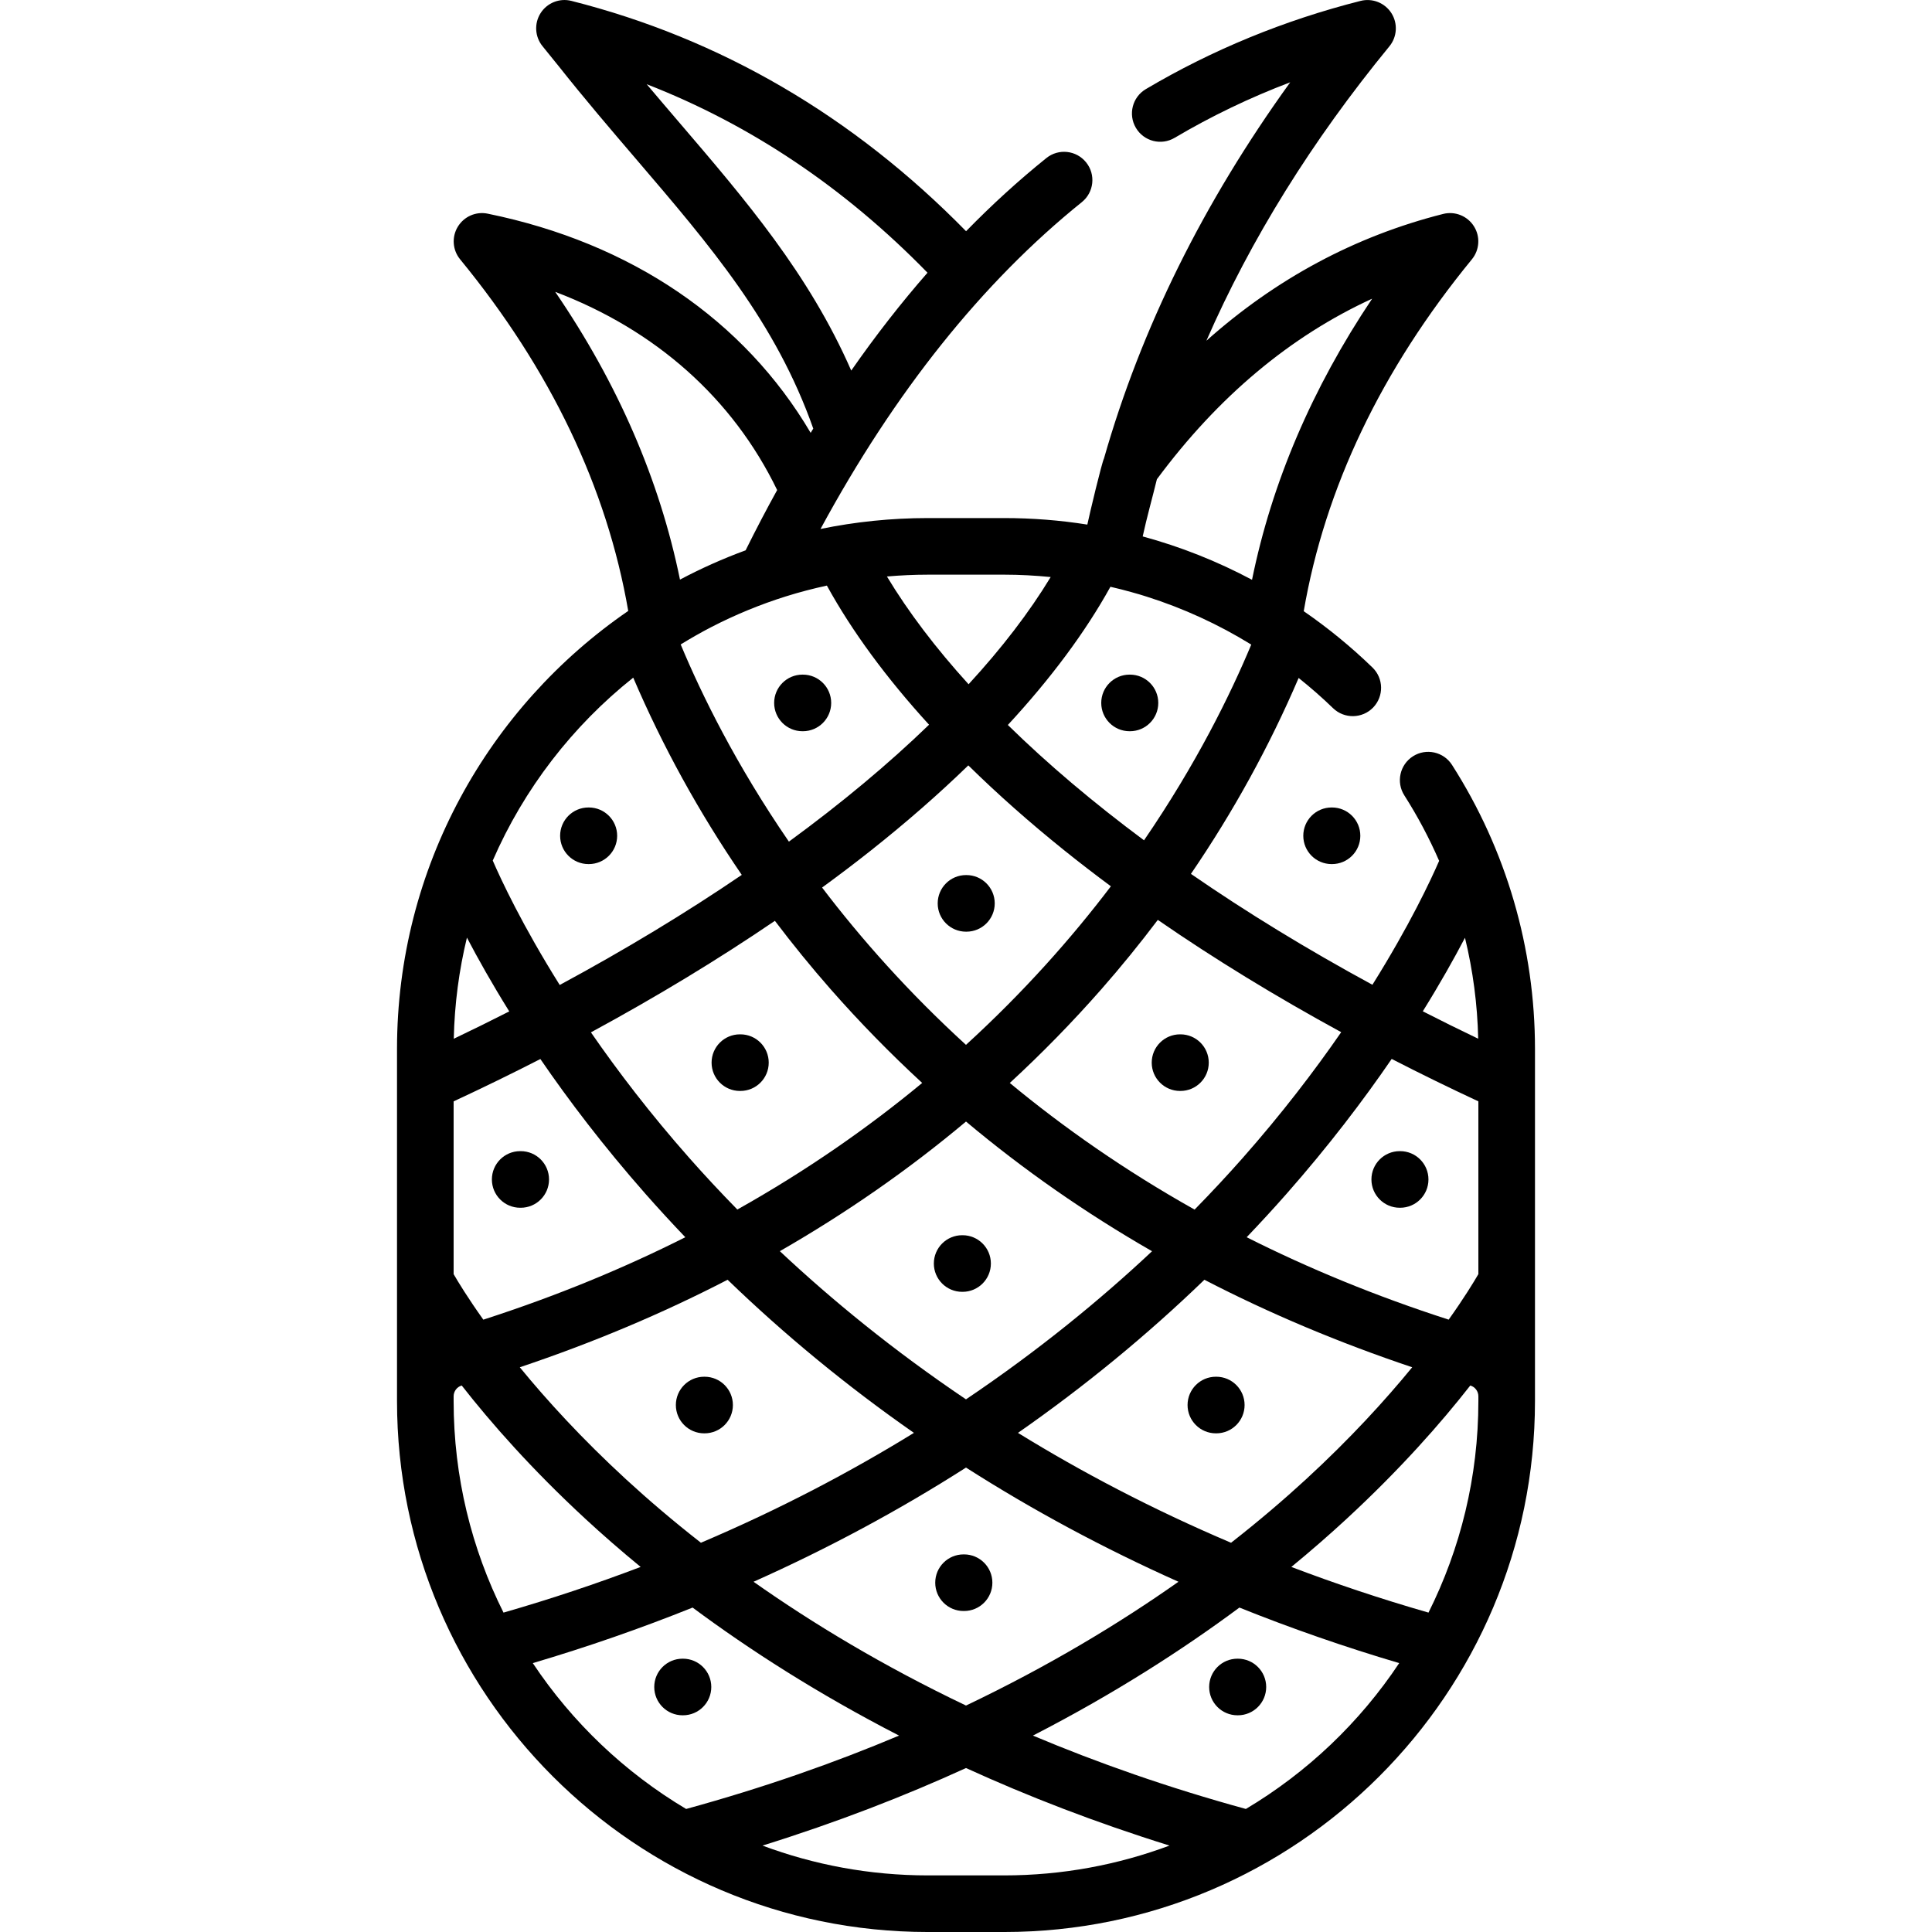 <svg id="Capa_1" enable-background="new 0 0 512 512" height="512" viewBox="0 0 512 512" width="512" xmlns="http://www.w3.org/2000/svg"><g><path d="m406.787 339.483v-61.469c0-26.743-7.601-52.786-21.982-75.298-2.23-3.5-6.871-4.521-10.361-2.29-3.49 2.23-4.511 6.871-2.28 10.361 3.548 5.558 6.615 11.362 9.222 17.347-2.222 5.115-7.813 17.071-17.682 32.839-17.267-9.373-33.38-19.226-48.095-29.387 11.236-16.452 20.786-33.807 28.543-51.918 3.148 2.51 6.2 5.178 9.13 8.016 2.98 2.87 7.731 2.79 10.611-.18 2.88-2.98 2.8-7.731-.18-10.611-5.701-5.521-11.801-10.501-18.212-14.922 5.621-32.674 20.592-63.997 44.565-93.25 2.05-2.5 2.27-6.041.53-8.771-1.74-2.74-5.031-4.05-8.171-3.25-23.283 5.891-44.275 17.152-62.717 33.594 11.751-26.893 27.953-52.976 48.505-78.029 2.05-2.51 2.26-6.051.53-8.781-1.74-2.73-5.031-4.04-8.171-3.25-20.182 5.101-39.335 12.971-56.916 23.383-3.57 2.11-4.741 6.711-2.63 10.271 2.11 3.57 6.711 4.751 10.271 2.63 9.721-5.751 19.972-10.671 30.623-14.712-22.993 31.834-39.504 65.187-49.355 99.691-.595 1.191-3.774 14.515-4.411 17.522-7.241-1.15-14.612-1.73-22.062-1.73h-20.182c-9.751 0-19.272 1-28.463 2.89 19.662-36.324 42.875-65.377 69.248-86.61 3.23-2.6 3.74-7.321 1.14-10.541-2.6-3.23-7.321-3.74-10.541-1.14-7.331 5.901-14.432 12.371-21.272 19.382-29.913-30.513-65.057-51.036-104.592-61.037-3.13-.8-6.431.51-8.171 3.25-1.73 2.73-1.52 6.271.53 8.771 1.36 1.66 2.68 3.31 4.01 4.961l.11.13c6.981 8.821 13.922 16.932 20.642 24.783 19.812 23.153 37.034 43.275 46.975 71.448-.23.37-.46.75-.69 1.13-17.622-29.893-47.525-50.316-85.6-58.087-3.11-.64-6.281.76-7.921 3.48-1.64 2.71-1.39 6.171.62 8.621 23.963 29.223 38.914 60.517 44.555 93.18-36.974 25.383-61.277 67.968-61.277 116.113v61.451.044 31.765c0 77.6 63.117 140.727 140.696 140.727h20.182c77.579 0 140.696-63.127 140.696-140.726v-31.789s0-.001 0-.002zm-18.551-90.965c2.113 8.721 3.303 17.681 3.501 26.753-4.972-2.38-9.865-4.803-14.681-7.264 4.604-7.401 8.302-13.989 11.18-19.489zm-19.424 32.11c7.502 3.857 15.168 7.608 22.973 11.24v45.785c-1.217 2.103-3.781 6.318-7.871 12.065-19.521-6.292-37.323-13.675-53.534-21.838 3.613-3.784 7.155-7.628 10.603-11.546 11.156-12.672 20.348-24.783 27.829-35.706zm-112.818-3.732c-15.157-13.845-27.747-28.032-38.133-41.686 4.415-3.225 8.704-6.471 12.831-9.739 9.425-7.462 18.084-15.034 25.922-22.637 7.693 7.561 16.169 15.079 25.376 22.476 3.997 3.211 8.138 6.401 12.404 9.566-10.437 13.757-23.115 28.063-38.4 42.02zm49.312 54.693c-13.75 12.903-30.105 26.318-49.312 39.252-19.213-12.942-35.576-26.359-49.327-39.269 17.623-10.123 34.095-21.566 49.334-34.352 15.236 12.785 31.686 24.248 49.305 34.369zm-85.113-69.359c7.644 8.697 15.718 16.945 24.194 24.762-14.24 11.794-30.489 23.165-48.986 33.547-4.556-4.654-8.785-9.204-12.657-13.585-10.404-11.774-19.046-23.094-26.144-33.369 17.371-9.414 33.737-19.329 48.754-29.557 4.702 6.21 9.64 12.286 14.839 18.202zm-27.371 76.918c15.233 14.71 31.743 28.281 49.377 40.574-16.817 10.363-35.586 20.251-56.448 29.118-7.467-5.836-14.062-11.489-19.818-16.781-11.801-10.849-21.093-21.06-28.182-29.721 19.377-6.5 37.752-14.231 55.071-23.19zm63.181 49.774c17.749 11.341 36.56 21.439 56.301 30.259-15.636 11.021-34.316 22.316-56.304 32.805-21.987-10.489-40.667-21.784-56.302-32.805 19.743-8.819 38.554-18.917 56.305-30.259zm13.769-9.197c17.639-12.298 34.166-25.86 49.404-40.575 17.318 8.96 35.695 16.688 55.074 23.188-7.089 8.661-16.381 18.871-28.182 29.721-5.758 5.294-12.355 10.948-19.825 16.787-20.873-8.866-39.652-18.753-56.471-29.121zm85.661-106.189c-7.104 10.288-15.758 21.625-26.178 33.417-3.876 4.387-8.11 8.942-12.673 13.601-18.5-10.383-34.735-21.76-48.975-33.557 8.478-7.818 16.554-16.069 24.199-24.767 5.269-5.995 10.269-12.153 15.026-18.45 14.963 10.332 31.281 20.313 48.601 29.756zm-48.847-146.529c16.192-21.852 35.304-37.884 57.046-47.855-15.902 23.733-26.573 48.675-31.834 74.498-9.211-4.911-18.922-8.761-28.973-11.491 1.105-5.095 2.531-10.093 3.761-15.152zm-12.313 28.493c1.923.445 3.837.923 5.732 1.46.01-.01.02-.01.02.01 1.3.35 2.6.74 3.88 1.15 9.694 3.075 18.986 7.333 27.691 12.702-5.552 13.304-14.565 31.635-28.417 51.864-13.469-10.008-25.569-20.25-36.088-30.563 11.407-12.326 20.561-24.642 27.182-36.623zm-48.364-3.21h20.182c4.148 0 8.267.227 12.351.63-5.681 9.368-12.987 18.883-21.758 28.414-8.679-9.554-15.945-19.118-21.638-28.562 3.583-.308 7.203-.482 10.863-.482zm-65.968-119.914c-2.82-3.3-5.681-6.641-8.561-10.061 27.533 10.711 52.466 27.433 74.418 49.956-7.011 8.011-13.772 16.682-20.212 25.933-11.201-25.583-28.002-45.226-45.645-65.828zm28.414 125.644c3.526-1.106 7.126-2.041 10.777-2.837 6.648 12.094 15.767 24.494 27.075 36.873-10.777 10.428-23.237 20.814-37.141 30.984-14.003-20.387-23.094-38.871-28.677-52.255 2.646-1.625 5.343-3.175 8.114-4.605 6.321-3.26 12.951-6.001 19.842-8.161-.03.05-.05.11-.07.16.03-.049.05-.109.08-.159zm-61.217-80.679c26.643 10.121 47.065 28.253 58.817 52.526-2.85 5.151-5.641 10.481-8.361 15.972-6.001 2.2-11.811 4.801-17.392 7.761-5.411-26.463-16.482-51.996-33.064-76.259zm20.673 102.239c7.806 18.24 17.433 35.713 28.766 52.271-14.762 10.052-30.923 19.833-48.247 29.174-9.942-15.879-15.547-27.893-17.747-32.967 8.286-19.067 21.159-35.695 37.228-48.478zm-44.07 68.894c2.884 5.514 6.594 12.125 11.217 19.555-4.823 2.453-9.722 4.872-14.703 7.25.198-9.211 1.402-18.178 3.486-26.805zm19.462 32.176c7.479 10.918 16.666 23.021 27.814 35.686 3.446 3.915 6.986 7.757 10.596 11.539-16.211 8.163-34.007 15.551-53.528 21.845-4.089-5.747-6.653-9.961-7.871-12.065v-45.784c7.811-3.633 15.482-7.378 22.989-11.221zm-22.988 90.624v-1.233c0-1.318.861-2.491 2.125-2.863l.022-.006c7.755 9.914 18.513 22.162 32.811 35.372 4.391 4.057 9.266 8.321 14.604 12.708-11.523 4.378-23.62 8.444-36.342 12.102-8.453-16.893-13.22-35.938-13.22-56.08zm20.979 69.463c14.514-4.291 28.637-9.211 42.354-14.716 15.128 11.238 33.284 22.909 54.712 33.925-17.037 7.182-35.815 13.796-56.428 19.445-16.264-9.683-30.175-22.926-40.638-38.654zm104.715 56.261c-15.414 0-30.182-2.801-43.838-7.902 19.682-6.135 37.637-13.106 53.929-20.551 16.293 7.445 34.247 14.416 53.929 20.551-13.656 5.101-28.425 7.902-43.838 7.902zm84.259-17.607c-20.613-5.65-39.391-12.263-56.428-19.445 21.428-11.017 39.584-22.688 54.712-33.926 13.716 5.505 27.84 10.426 42.353 14.717-10.462 15.728-24.373 28.971-40.637 38.654zm61.617-108.117c0 20.142-4.767 39.187-13.22 56.08-12.722-3.658-24.82-7.723-36.346-12.099 5.34-4.388 10.215-8.653 14.608-12.711 14.297-13.21 25.056-25.458 32.811-35.372.007.002.014.004.022.006 1.265.372 2.125 1.545 2.125 2.863z"/><g><path d="m256.113 246.905h-.113c-4.143 0-7.501-3.358-7.501-7.501s3.358-7.501 7.501-7.501h.113c4.143 0 7.501 3.358 7.501 7.501s-3.358 7.501-7.501 7.501z"/></g><g><path d="m196.219 289.113h-.142c-4.143 0-7.501-3.358-7.501-7.501s3.358-7.501 7.501-7.501h.142c4.143 0 7.501 3.358 7.501 7.501s-3.358 7.501-7.501 7.501z"/></g><g><path d="m137.997 320.067h-.142c-4.143 0-7.501-3.358-7.501-7.501s3.358-7.501 7.501-7.501h.142c4.143 0 7.501 3.358 7.501 7.501s-3.357 7.501-7.501 7.501z"/></g><g><path d="m156.053 228.991h-.113c-4.143 0-7.501-3.358-7.501-7.501s3.358-7.501 7.501-7.501h.113c4.143 0 7.501 3.358 7.501 7.501 0 4.142-3.358 7.501-7.501 7.501z"/></g><g><path d="m255.093 342.348h-.113c-4.143 0-7.501-3.358-7.501-7.501s3.358-7.501 7.501-7.501h.113c4.143 0 7.501 3.358 7.501 7.501 0 4.142-3.358 7.501-7.501 7.501z"/></g><g><path d="m186.724 379.849h-.113c-4.143 0-7.501-3.358-7.501-7.501s3.358-7.501 7.501-7.501h.113c4.143 0 7.501 3.358 7.501 7.501s-3.358 7.501-7.501 7.501z"/></g><g><path d="m180.997 454.571h-.113c-4.143 0-7.501-3.358-7.501-7.501s3.358-7.501 7.501-7.501h.113c4.143 0 7.501 3.358 7.501 7.501 0 4.142-3.357 7.501-7.501 7.501z"/></g><g><path d="m255.49 426.933h-.143c-4.143 0-7.501-3.358-7.501-7.501s3.358-7.501 7.501-7.501h.143c4.143 0 7.501 3.358 7.501 7.501 0 4.142-3.358 7.501-7.501 7.501z"/></g><g><path d="m312.833 289.113h-.113c-4.143 0-7.501-3.358-7.501-7.501s3.358-7.501 7.501-7.501h.113c4.143 0 7.501 3.358 7.501 7.501s-3.358 7.501-7.501 7.501z"/></g><g><path d="m371.055 320.067h-.113c-4.143 0-7.501-3.358-7.501-7.501s3.358-7.501 7.501-7.501h.113c4.143 0 7.501 3.358 7.501 7.501s-3.358 7.501-7.501 7.501z"/></g><g><path d="m352.998 228.991h-.113c-4.143 0-7.501-3.358-7.501-7.501s3.358-7.501 7.501-7.501h.113c4.143 0 7.501 3.358 7.501 7.501 0 4.142-3.358 7.501-7.501 7.501z"/></g><g><path d="m322.329 379.849h-.113c-4.143 0-7.501-3.358-7.501-7.501s3.358-7.501 7.501-7.501h.113c4.143 0 7.501 3.358 7.501 7.501s-3.358 7.501-7.501 7.501z"/></g><g><path d="m328.054 454.571h-.113c-4.143 0-7.501-3.358-7.501-7.501s3.358-7.501 7.501-7.501h.113c4.143 0 7.501 3.358 7.501 7.501 0 4.142-3.358 7.501-7.501 7.501z"/></g><g><path d="m212.773 193.784h-.114c-4.143 0-7.501-3.358-7.501-7.501s3.358-7.501 7.501-7.501h.114c4.143 0 7.501 3.358 7.501 7.501s-3.357 7.501-7.501 7.501z"/></g><g><path d="m299.454 193.784h-.113c-4.143 0-7.501-3.358-7.501-7.501s3.358-7.501 7.501-7.501h.113c4.143 0 7.501 3.358 7.501 7.501s-3.358 7.501-7.501 7.501z"/></g></g></svg>